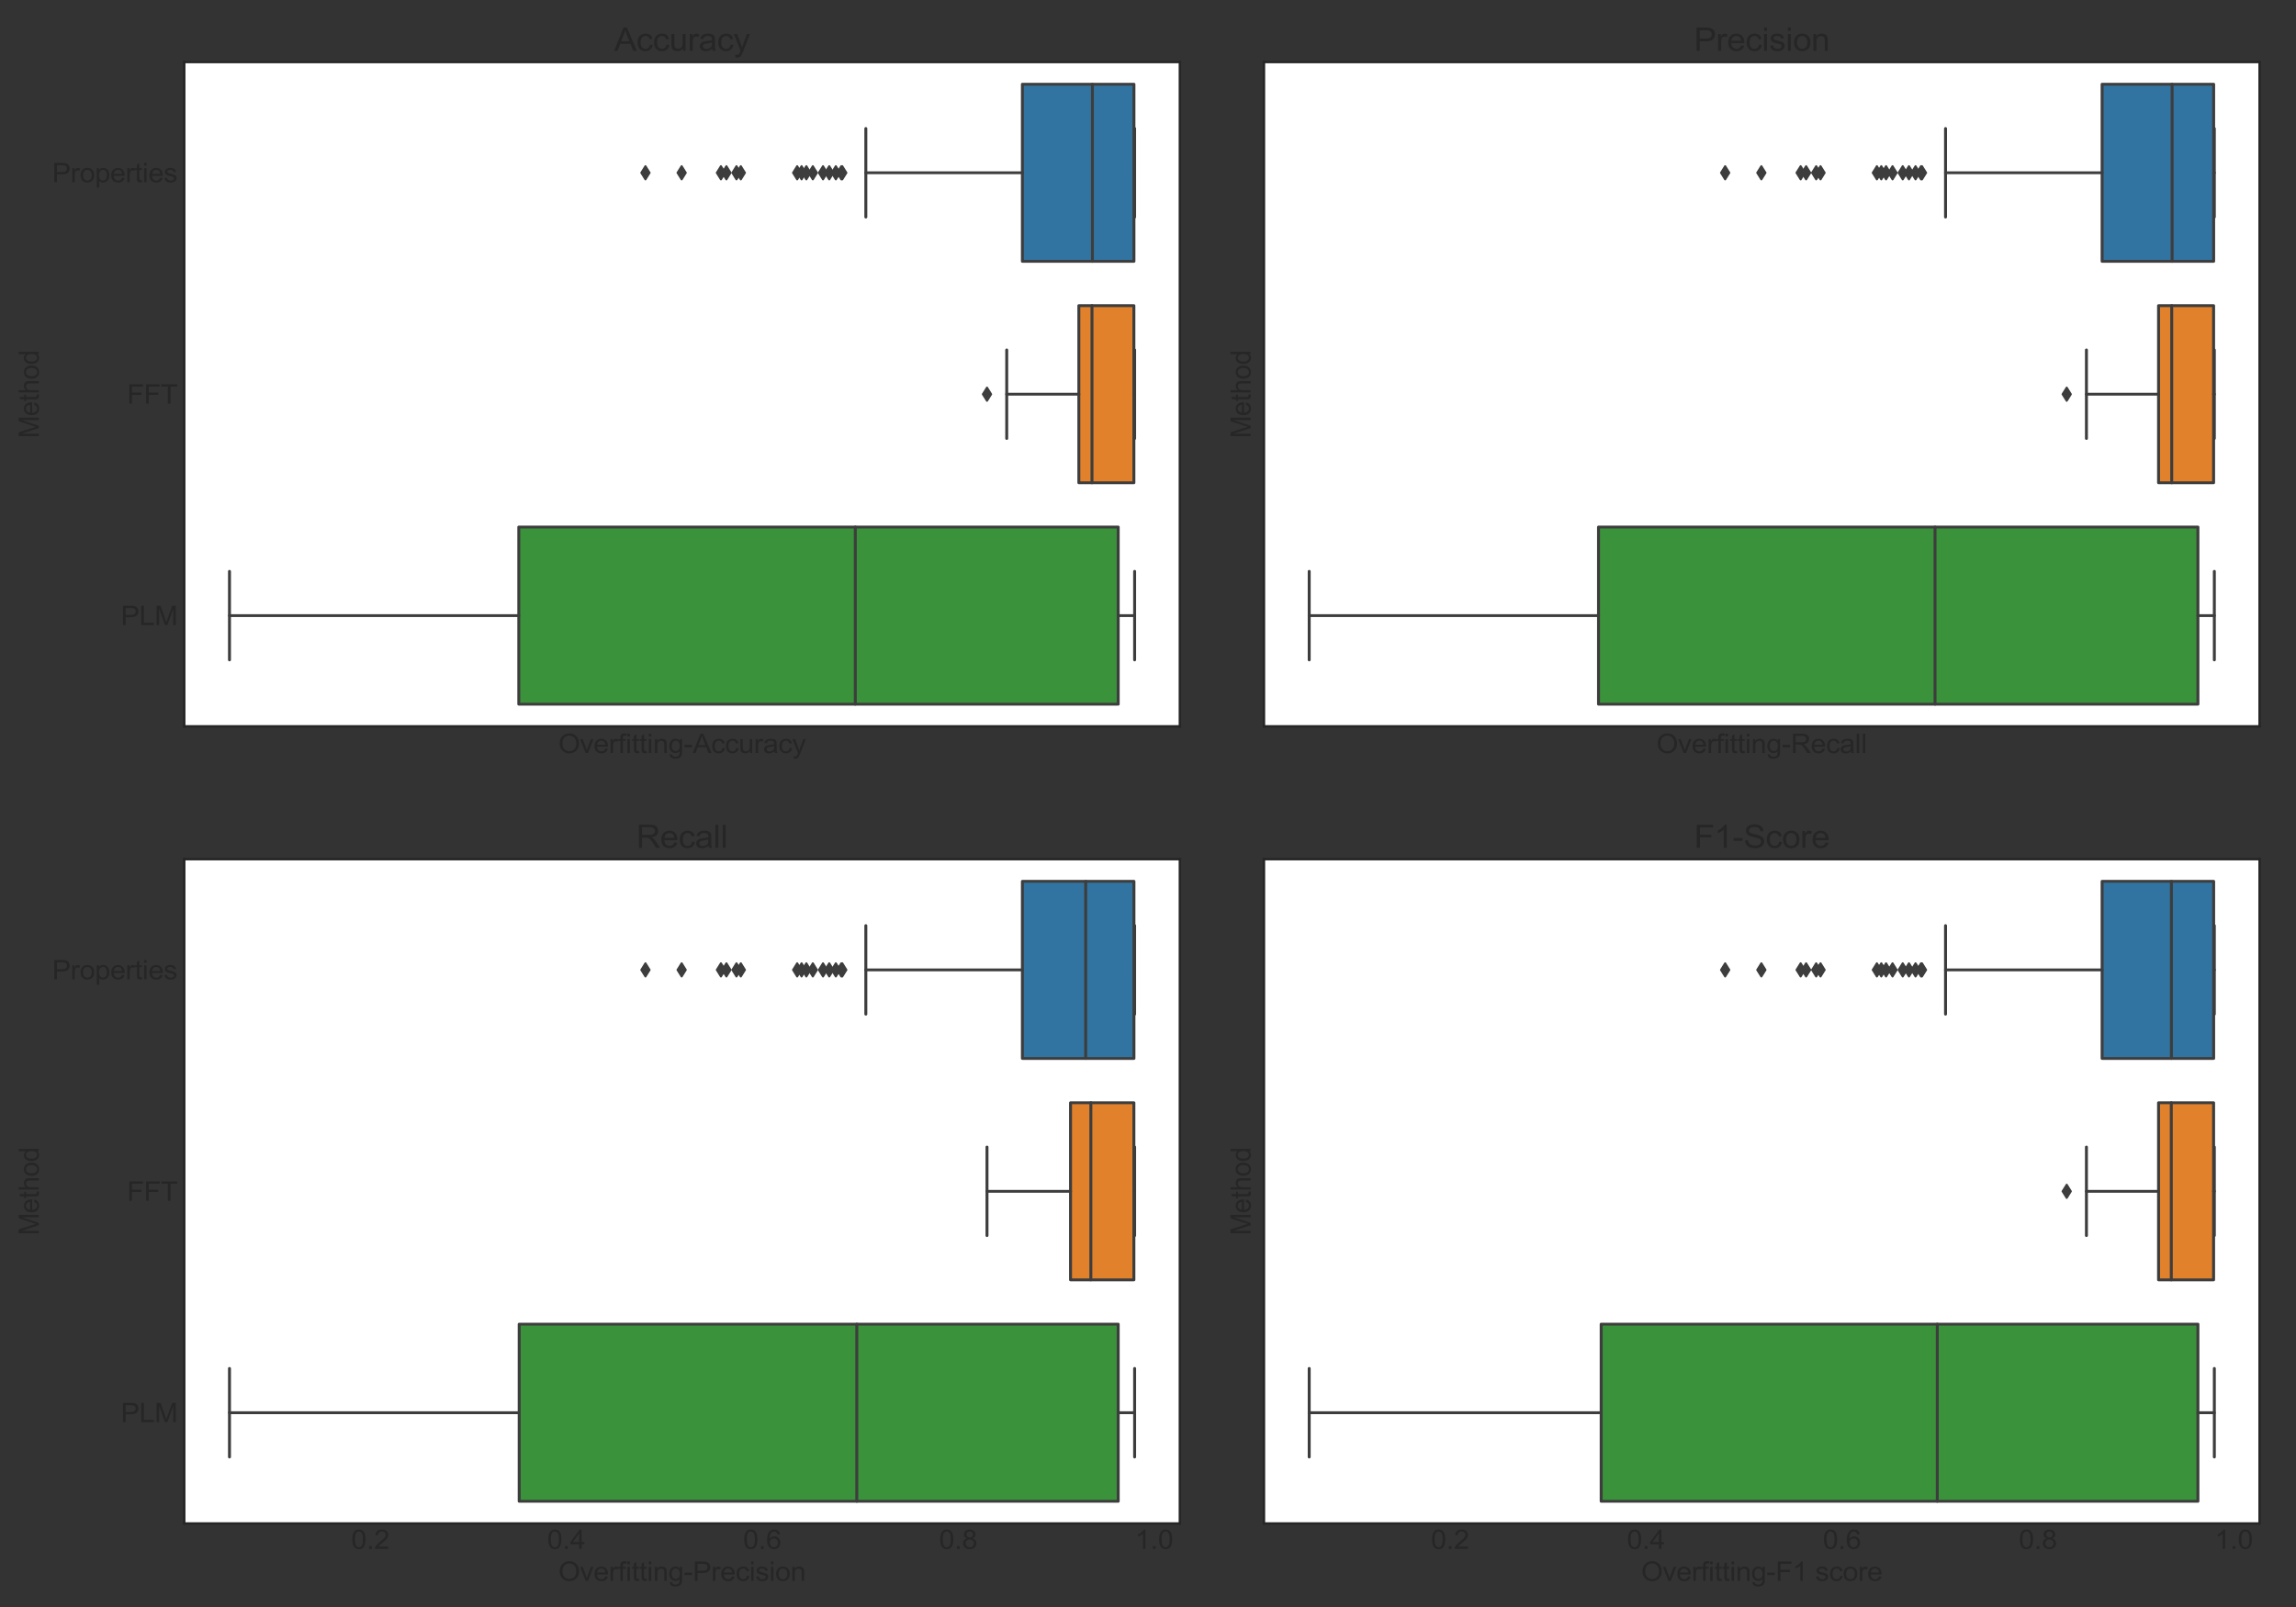 <?xml version="1.0" encoding="UTF-8" standalone="no"?>
<svg
   width="1440pt"
   height="1008pt"
   viewBox="0 0 1440 1008"
   version="1.1"
   id="svg1071"
   sodipodi:docname="overffiting_by_method.svg"
   inkscape:version="1.2.2 (b0a8486541, 2022-12-01)"
   inkscape:export-filename="overffiting_by_method.png"
   inkscape:export-xdpi="300"
   inkscape:export-ydpi="300"
   xmlns:inkscape="http://www.inkscape.org/namespaces/inkscape"
   xmlns:sodipodi="http://sodipodi.sourceforge.net/DTD/sodipodi-0.dtd"
   xmlns:xlink="http://www.w3.org/1999/xlink"
   xmlns="http://www.w3.org/2000/svg"
   xmlns:svg="http://www.w3.org/2000/svg"
   xmlns:rdf="http://www.w3.org/1999/02/22-rdf-syntax-ns#"
   xmlns:cc="http://creativecommons.org/ns#"
   xmlns:dc="http://purl.org/dc/elements/1.1/">
  <rect x="0" y="0" width="1440" height="1008" fill="#333333" stroke="none"/>
  <sodipodi:namedview
     id="namedview1073"
     pagecolor="#ffffff"
     bordercolor="#000000"
     borderopacity="0.25"
     inkscape:showpageshadow="2"
     inkscape:pageopacity="0.0"
     inkscape:pagecheckerboard="0"
     inkscape:deskcolor="#d1d1d1"
     inkscape:document-units="pt"
     showgrid="true"
     inkscape:zoom="0.55282738"
     inkscape:cx="695.51548"
     inkscape:cy="654.81561"
     inkscape:window-width="1920"
     inkscape:window-height="1043"
     inkscape:window-x="1920"
     inkscape:window-y="0"
     inkscape:window-maximized="1"
     inkscape:current-layer="figure_1">
    <inkscape:grid
       type="xygrid"
       id="grid1356" />
  </sodipodi:namedview>
  <defs
     id="defs6">
    <style
       type="text/css"
       id="style4">*{stroke-linejoin: round; stroke-linecap: butt}</style>
  </defs>
  <g
     id="figure_1">
    <g
       id="axes_1"
       transform="matrix(1.231,0,0,1.181,-106.035,-103.919)">
      <g
         id="patch_2">
        <path
           d="M 180,473.76 H 687.273 V 120.96 H 180 Z"
           style="fill:#ffffff"
           id="path11" />
      </g>
      <g
         id="matplotlib.axis_1">
        <g
           id="xtick_1">
          <g
             id="line2d_1" />
        </g>
        <g
           id="xtick_2">
          <g
             id="line2d_2" />
        </g>
        <g
           id="xtick_3">
          <g
             id="line2d_3" />
        </g>
        <g
           id="xtick_4">
          <g
             id="line2d_4" />
        </g>
        <g
           id="xtick_5">
          <g
             id="line2d_5" />
        </g>
        <g
           id="text_1">
          <!-- Overfitting-Accuracy -->
          <g
             style="fill:#262626"
             transform="matrix(0.14,0,0,-0.14,370.622,487.96)"
             id="g81">
            <defs
               id="defs39">
              <path
                 id="ArialMT-4f"
                 d="m 309,2231 q 0,1141 612,1786 613,646 1582,646 635,0 1144,-304 509,-303 776,-845 268,-542 268,-1230 0,-696 -282,-1246 Q 4128,488 3612,205 3097,-78 2500,-78 1853,-78 1343,234 834,547 571,1087 309,1628 309,2231 Z m 625,-9 q 0,-828 445,-1305 446,-476 1118,-476 684,0 1126,481 443,481 443,1366 0,559 -189,976 -189,417 -554,647 -364,230 -817,230 -643,0 -1108,-443 Q 934,3256 934,2222 Z"
                 transform="scale(0.016)" />
              <path
                 id="ArialMT-76"
                 d="M 1344,0 81,3319 h 594 l 713,-1988 q 115,-322 212,-668 75,262 209,631 l 738,2025 h 578 L 1869,0 Z"
                 transform="scale(0.016)" />
              <path
                 id="ArialMT-65"
                 d="m 2694,1069 581,-72 Q 3138,488 2766,206 2394,-75 1816,-75 1088,-75 661,373 234,822 234,1631 q 0,838 431,1300 432,463 1119,463 666,0 1088,-453 422,-453 422,-1275 0,-50 -3,-150 H 816 q 31,-547 309,-838 278,-290 694,-290 309,0 528,162 219,163 347,519 z M 847,1978 h 1853 q -37,419 -212,628 -269,325 -697,325 -388,0 -652,-259 -264,-259 -292,-694 z"
                 transform="scale(0.016)" />
              <path
                 id="ArialMT-72"
                 d="m 416,0 v 3319 h 506 v -503 q 194,353 358,465 164,113 361,113 284,0 578,-181 l -194,-522 q -206,122 -412,122 -185,0 -332,-111 -147,-111 -209,-308 -94,-300 -94,-656 V 0 Z"
                 transform="scale(0.016)" />
              <path
                 id="ArialMT-66"
                 d="M 556,0 V 2881 H 59 v 438 h 497 v 353 q 0,334 60,497 81,219 285,354 205,136 574,136 238,0 525,-56 l -84,-490 q -175,31 -332,31 -256,0 -362,-110 -106,-109 -106,-409 v -306 h 647 V 2881 H 1116 V 0 Z"
                 transform="scale(0.016)" />
              <path
                 id="ArialMT-69"
                 d="m 425,3934 v 647 H 988 V 3934 Z M 425,0 V 3319 H 988 V 0 Z"
                 transform="scale(0.016)" />
              <path
                 id="ArialMT-74"
                 d="M 1650,503 1731,6 Q 1494,-44 1306,-44 1000,-44 831,53 663,150 594,308 525,466 525,972 V 2881 H 113 v 438 h 412 v 822 l 559,337 V 3319 h 566 V 2881 H 1084 V 941 q 0,-241 30,-310 30,-68 97,-109 67,-41 192,-41 94,0 247,22 z"
                 transform="scale(0.016)" />
              <path
                 id="ArialMT-6e"
                 d="m 422,0 v 3319 h 506 v -472 q 366,547 1056,547 300,0 552,-108 252,-108 377,-283 125,-175 175,-415 31,-157 31,-547 V 0 h -563 v 2019 q 0,344 -66,514 -65,170 -232,271 -167,102 -392,102 -360,0 -621,-228 Q 984,2450 984,1813 V 0 Z"
                 transform="scale(0.016)" />
              <path
                 id="ArialMT-67"
                 d="m 319,-275 547,-81 q 34,-253 190,-369 210,-156 572,-156 391,0 603,156 213,156 288,437 44,172 40,722 Q 2191,0 1641,0 956,0 581,494 206,988 206,1678 q 0,475 172,876 172,402 498,621 327,219 768,219 587,0 969,-475 v 400 h 518 V 450 q 0,-775 -158,-1098 -157,-324 -500,-511 -342,-188 -842,-188 -593,0 -959,267 -366,267 -353,805 z m 465,1994 q 0,-653 259,-953 260,-300 651,-300 387,0 649,298 263,299 263,936 0,609 -270,918 -270,310 -652,310 -375,0 -638,-305 -262,-304 -262,-904 z"
                 transform="scale(0.016)" />
              <path
                 id="ArialMT-2d"
                 d="m 203,1375 v 566 h 1728 v -566 z"
                 transform="scale(0.016)" />
              <path
                 id="ArialMT-41"
                 d="m -9,0 1759,4581 h 653 L 4278,0 H 3588 L 3053,1388 H 1138 L 634,0 Z m 1322,1881 h 1553 l -478,1269 q -219,578 -325,950 -88,-441 -247,-875 z"
                 transform="scale(0.016)" />
              <path
                 id="ArialMT-63"
                 d="m 2588,1216 553,-72 Q 3050,572 2676,248 2303,-75 1759,-75 1078,-75 664,370 250,816 250,1647 q 0,537 178,940 178,404 542,605 364,202 793,202 540,0 884,-274 344,-273 441,-776 l -547,-85 q -78,335 -277,503 -198,169 -480,169 -425,0 -691,-305 -265,-304 -265,-963 0,-669 256,-972 257,-303 669,-303 331,0 553,203 222,203 282,625 z"
                 transform="scale(0.016)" />
              <path
                 id="ArialMT-75"
                 d="M 2597,0 V 488 Q 2209,-75 1544,-75 1250,-75 995,37 741,150 617,320 494,491 444,738 409,903 409,1263 V 3319 H 972 V 1478 q 0,-440 34,-594 53,-221 225,-348 172,-127 425,-127 253,0 475,130 222,130 314,353 93,224 93,649 v 1778 h 562 V 0 Z"
                 transform="scale(0.016)" />
              <path
                 id="ArialMT-61"
                 d="M 2588,409 Q 2275,144 1986,34 1697,-75 1366,-75 819,-75 525,192 231,459 231,875 q 0,244 111,445 111,202 291,324 180,122 405,184 165,44 500,85 681,81 1003,193 3,116 3,147 0,344 -160,485 -215,190 -640,190 -397,0 -586,-139 -189,-139 -280,-492 l -550,75 q 75,353 247,570 172,217 497,334 325,118 753,118 425,0 690,-100 266,-100 391,-252 125,-151 175,-383 28,-143 28,-518 v -750 q 0,-785 36,-993 36,-207 143,-398 h -588 q -87,175 -112,409 z m -47,1257 q -307,-125 -919,-213 -347,-50 -491,-113 -143,-62 -222,-182 -78,-120 -78,-267 0,-225 170,-375 171,-150 499,-150 325,0 578,142 253,142 372,389 91,191 91,562 z"
                 transform="scale(0.016)" />
              <path
                 id="ArialMT-79"
                 d="m 397,-1278 -63,528 q 185,-50 322,-50 188,0 300,63 113,62 185,174 53,85 172,419 15,47 50,138 L 103,3319 h 606 l 691,-1922 q 134,-366 241,-769 97,388 231,756 l 709,1935 h 563 L 1881,-56 q -203,-547 -315,-753 -150,-279 -344,-408 -194,-130 -463,-130 -162,0 -362,69 z"
                 transform="scale(0.016)" />
            </defs>
            <use
               xlink:href="#ArialMT-4f"
               id="use41" />
            <use
               xlink:href="#ArialMT-76"
               x="77.783"
               id="use43" />
            <use
               xlink:href="#ArialMT-65"
               x="127.783"
               id="use45" />
            <use
               xlink:href="#ArialMT-72"
               x="183.398"
               id="use47" />
            <use
               xlink:href="#ArialMT-66"
               x="216.699"
               id="use49" />
            <use
               xlink:href="#ArialMT-69"
               x="244.482"
               id="use51" />
            <use
               xlink:href="#ArialMT-74"
               x="266.699"
               id="use53" />
            <use
               xlink:href="#ArialMT-74"
               x="294.482"
               id="use55" />
            <use
               xlink:href="#ArialMT-69"
               x="322.266"
               id="use57" />
            <use
               xlink:href="#ArialMT-6e"
               x="344.482"
               id="use59" />
            <use
               xlink:href="#ArialMT-67"
               x="400.098"
               id="use61" />
            <use
               xlink:href="#ArialMT-2d"
               x="455.713"
               id="use63" />
            <use
               xlink:href="#ArialMT-41"
               x="489.014"
               id="use65" />
            <use
               xlink:href="#ArialMT-63"
               x="555.713"
               id="use67" />
            <use
               xlink:href="#ArialMT-63"
               x="605.713"
               id="use69" />
            <use
               xlink:href="#ArialMT-75"
               x="655.713"
               id="use71" />
            <use
               xlink:href="#ArialMT-72"
               x="711.328"
               id="use73" />
            <use
               xlink:href="#ArialMT-61"
               x="744.629"
               id="use75" />
            <use
               xlink:href="#ArialMT-63"
               x="800.244"
               id="use77" />
            <use
               xlink:href="#ArialMT-79"
               x="850.244"
               id="use79" />
          </g>
        </g>
      </g>
      <g
         id="matplotlib.axis_2">
        <g
           id="ytick_1">
          <g
             id="line2d_6" />
          <g
             id="text_2">
            <!-- Properties -->
            <g
               style="fill:#262626"
               transform="matrix(0.14,0,0,-0.14,112.697,184.77)"
               id="g112">
              <defs
                 id="defs90">
                <path
                   id="ArialMT-50"
                   d="m 494,0 v 4581 h 1728 q 456,0 697,-43 337,-57 565,-215 229,-157 368,-442 139,-284 139,-625 0,-584 -372,-989 -372,-404 -1344,-404 H 1100 V 0 Z m 606,2403 h 1184 q 588,0 835,219 247,219 247,616 0,287 -146,491 -145,205 -382,271 -154,41 -566,41 H 1100 Z"
                   transform="scale(0.016)" />
                <path
                   id="ArialMT-6f"
                   d="m 213,1659 q 0,922 512,1366 428,369 1044,369 684,0 1118,-449 435,-448 435,-1239 0,-640 -192,-1008 Q 2938,331 2570,128 2203,-75 1769,-75 1072,-75 642,372 213,819 213,1659 Z m 578,0 q 0,-637 278,-954 278,-317 700,-317 419,0 697,318 278,319 278,972 0,616 -280,933 -280,317 -695,317 -422,0 -700,-316 -278,-315 -278,-953 z"
                   transform="scale(0.016)" />
                <path
                   id="ArialMT-70"
                   d="m 422,-1272 v 4591 h 512 v -431 q 182,253 410,379 228,127 553,127 425,0 750,-219 325,-219 490,-618 166,-398 166,-873 0,-509 -183,-917 Q 2938,359 2589,142 2241,-75 1856,-75 1575,-75 1351,44 1128,163 984,344 v -1616 z m 509,2913 q 0,-641 259,-947 260,-306 629,-306 375,0 642,317 267,317 267,983 0,634 -261,949 -261,316 -623,316 -360,0 -637,-336 -276,-336 -276,-976 z"
                   transform="scale(0.016)" />
                <path
                   id="ArialMT-73"
                   d="m 197,991 556,87 q 47,-334 261,-512 214,-178 599,-178 387,0 574,157 188,158 188,371 0,190 -166,300 -115,75 -575,190 -618,157 -857,271 -239,114 -363,315 -123,202 -123,446 0,221 101,410 102,190 277,315 131,96 357,163 227,68 487,68 390,0 685,-113 296,-112 436,-305 141,-192 194,-513 l -550,-75 q -37,256 -217,399 -180,144 -508,144 -387,0 -553,-128 -166,-128 -166,-300 0,-109 69,-197 69,-90 216,-150 84,-31 497,-143 597,-160 832,-262 236,-101 370,-295 135,-193 135,-481 0,-281 -164,-530 Q 2625,197 2315,61 2006,-75 1616,-75 969,-75 630,194 291,463 197,991 Z"
                   transform="scale(0.016)" />
              </defs>
              <use
                 xlink:href="#ArialMT-50"
                 id="use92" />
              <use
                 xlink:href="#ArialMT-72"
                 x="66.699"
                 id="use94" />
              <use
                 xlink:href="#ArialMT-6f"
                 x="100"
                 id="use96" />
              <use
                 xlink:href="#ArialMT-70"
                 x="155.615"
                 id="use98" />
              <use
                 xlink:href="#ArialMT-65"
                 x="211.23"
                 id="use100" />
              <use
                 xlink:href="#ArialMT-72"
                 x="266.846"
                 id="use102" />
              <use
                 xlink:href="#ArialMT-74"
                 x="300.146"
                 id="use104" />
              <use
                 xlink:href="#ArialMT-69"
                 x="327.93"
                 id="use106" />
              <use
                 xlink:href="#ArialMT-65"
                 x="350.146"
                 id="use108" />
              <use
                 xlink:href="#ArialMT-73"
                 x="405.762"
                 id="use110" />
            </g>
          </g>
        </g>
        <g
           id="ytick_2">
          <g
             id="line2d_7" />
          <g
             id="text_3">
            <!-- FFT -->
            <g
               style="fill:#262626"
               transform="matrix(0.14,0,0,-0.14,150.847,302.37)"
               id="g127">
              <defs
                 id="defs119">
                <path
                   id="ArialMT-46"
                   d="M 525,0 V 4581 H 3616 V 4041 H 1131 V 2622 H 3281 V 2081 H 1131 V 0 Z"
                   transform="scale(0.016)" />
                <path
                   id="ArialMT-54"
                   d="M 1659,0 V 4041 H 150 v 540 H 3781 V 4041 H 2266 V 0 Z"
                   transform="scale(0.016)" />
              </defs>
              <use
                 xlink:href="#ArialMT-46"
                 id="use121" />
              <use
                 xlink:href="#ArialMT-46"
                 x="61.084"
                 id="use123" />
              <use
                 xlink:href="#ArialMT-54"
                 x="122.168"
                 id="use125" />
            </g>
          </g>
        </g>
        <g
           id="ytick_3">
          <g
             id="line2d_8" />
          <g
             id="text_4">
            <!-- PLM -->
            <g
               style="fill:#262626"
               transform="matrix(0.14,0,0,-0.14,147.715,419.97)"
               id="g142">
              <defs
                 id="defs134">
                <path
                   id="ArialMT-4c"
                   d="m 469,0 v 4581 h 606 V 541 H 3331 V 0 Z"
                   transform="scale(0.016)" />
                <path
                   id="ArialMT-4d"
                   d="m 475,0 v 4581 h 913 L 2472,1338 q 150,-454 219,-679 78,250 243,735 l 1097,3187 h 816 V 0 H 4263 V 3834 L 2931,0 H 2384 L 1059,3900 V 0 Z"
                   transform="scale(0.016)" />
              </defs>
              <use
                 xlink:href="#ArialMT-50"
                 id="use136" />
              <use
                 xlink:href="#ArialMT-4c"
                 x="66.699"
                 id="use138" />
              <use
                 xlink:href="#ArialMT-4d"
                 x="122.314"
                 id="use140" />
            </g>
          </g>
        </g>
        <g
           id="text_5">
          <!-- Method -->
          <g
             style="fill:#262626"
             transform="matrix(0,-0.14,-0.14,0,105.915,320.706)"
             id="g162">
            <defs
               id="defs148">
              <path
                 id="ArialMT-68"
                 d="M 422,0 V 4581 H 984 V 2938 q 394,456 994,456 369,0 641,-146 272,-145 389,-401 117,-256 117,-744 V 0 h -562 v 2103 q 0,422 -183,614 -183,192 -517,192 -250,0 -471,-130 -220,-129 -314,-351 -94,-222 -94,-612 V 0 Z"
                 transform="scale(0.016)" />
              <path
                 id="ArialMT-64"
                 d="M 2575,0 V 419 Q 2259,-75 1647,-75 1250,-75 917,144 584,363 401,755 q -182,392 -182,901 0,497 165,902 166,405 497,620 332,216 741,216 300,0 534,-127 235,-126 382,-329 v 1643 h 559 V 0 Z M 797,1656 q 0,-637 268,-953 269,-315 635,-315 369,0 626,301 258,302 258,920 0,682 -263,1000 -262,319 -646,319 -375,0 -627,-306 -251,-306 -251,-966 z"
                 transform="scale(0.016)" />
            </defs>
            <use
               xlink:href="#ArialMT-4d"
               id="use150" />
            <use
               xlink:href="#ArialMT-65"
               x="83.301"
               id="use152" />
            <use
               xlink:href="#ArialMT-74"
               x="138.916"
               id="use154" />
            <use
               xlink:href="#ArialMT-68"
               x="166.699"
               id="use156" />
            <use
               xlink:href="#ArialMT-6f"
               x="222.314"
               id="use158" />
            <use
               xlink:href="#ArialMT-64"
               x="277.93"
               id="use160" />
          </g>
        </g>
      </g>
      <g
         id="patch_3">
        <path
           d="m 607.033,132.72 v 94.08 h 56.829 v -94.08 z"
           clip-path="url(#p5f7c387921)"
           style="fill:#3274a1;stroke:#3d3d3d;stroke-width:1.5;stroke-linejoin:miter"
           id="path166" />
      </g>
      <g
         id="patch_4">
        <path
           d="m 635.796,250.32 v 94.08 h 28.039 v -94.08 z"
           clip-path="url(#p5f7c387921)"
           style="fill:#e1812c;stroke:#3d3d3d;stroke-width:1.5;stroke-linejoin:miter"
           id="path169" />
      </g>
      <g
         id="patch_5">
        <path
           d="M 350.461,367.92 V 462 h 305.385 v -94.08 z"
           clip-path="url(#p5f7c387921)"
           style="fill:#3a923a;stroke:#3d3d3d;stroke-width:1.5;stroke-linejoin:miter"
           id="path172" />
      </g>
      <g
         id="line2d_9">
        <path
           d="m 607.033,179.76 h -79.768"
           clip-path="url(#p5f7c387921)"
           style="fill:none;stroke:#3d3d3d;stroke-width:1.5;stroke-linecap:round"
           id="path175" />
      </g>
      <g
         id="line2d_10">
        <path
           d="m 663.862,179.76 h 0.347"
           clip-path="url(#p5f7c387921)"
           style="fill:none;stroke:#3d3d3d;stroke-width:1.5;stroke-linecap:round"
           id="path178" />
      </g>
      <g
         id="line2d_11">
        <path
           d="m 527.265,156.24 v 47.04"
           clip-path="url(#p5f7c387921)"
           style="fill:none;stroke:#3d3d3d;stroke-width:1.5;stroke-linecap:round"
           id="path181" />
      </g>
      <g
         id="line2d_12">
        <path
           d="m 664.209,156.24 v 47.04"
           clip-path="url(#p5f7c387921)"
           style="fill:none;stroke:#3d3d3d;stroke-width:1.5;stroke-linecap:round"
           id="path184" />
      </g>
      <g
         id="line2d_13">
        <defs
           id="defs188">
          <path
             id="m87f5f981bf"
             d="M 0,3.536 2.121,0 0,-3.536 -2.121,0 Z"
             style="stroke:#3d3d3d;stroke-linejoin:miter" />
        </defs>
        <g
           clip-path="url(#p5f7c387921)"
           id="g220">
          <use
             xlink:href="#m87f5f981bf"
             x="511.982"
             y="179.76"
             style="fill:#3d3d3d;stroke:#3d3d3d;stroke-linejoin:miter"
             id="use190" />
          <use
             xlink:href="#m87f5f981bf"
             x="514.776"
             y="179.76"
             style="fill:#3d3d3d;stroke:#3d3d3d;stroke-linejoin:miter"
             id="use192" />
          <use
             xlink:href="#m87f5f981bf"
             x="500.259"
             y="179.76"
             style="fill:#3d3d3d;stroke:#3d3d3d;stroke-linejoin:miter"
             id="use194" />
          <use
             xlink:href="#m87f5f981bf"
             x="515.26"
             y="179.76"
             style="fill:#3d3d3d;stroke:#3d3d3d;stroke-linejoin:miter"
             id="use196" />
          <use
             xlink:href="#m87f5f981bf"
             x="492.285"
             y="179.76"
             style="fill:#3d3d3d;stroke:#3d3d3d;stroke-linejoin:miter"
             id="use198" />
          <use
             xlink:href="#m87f5f981bf"
             x="494.53"
             y="179.76"
             style="fill:#3d3d3d;stroke:#3d3d3d;stroke-linejoin:miter"
             id="use200" />
          <use
             xlink:href="#m87f5f981bf"
             x="461.361"
             y="179.76"
             style="fill:#3d3d3d;stroke:#3d3d3d;stroke-linejoin:miter"
             id="use202" />
          <use
             xlink:href="#m87f5f981bf"
             x="505.452"
             y="179.76"
             style="fill:#3d3d3d;stroke:#3d3d3d;stroke-linejoin:miter"
             id="use204" />
          <use
             xlink:href="#m87f5f981bf"
             x="433.428"
             y="179.76"
             style="fill:#3d3d3d;stroke:#3d3d3d;stroke-linejoin:miter"
             id="use206" />
          <use
             xlink:href="#m87f5f981bf"
             x="414.984"
             y="179.76"
             style="fill:#3d3d3d;stroke:#3d3d3d;stroke-linejoin:miter"
             id="use208" />
          <use
             xlink:href="#m87f5f981bf"
             x="496.964"
             y="179.76"
             style="fill:#3d3d3d;stroke:#3d3d3d;stroke-linejoin:miter"
             id="use210" />
          <use
             xlink:href="#m87f5f981bf"
             x="463.575"
             y="179.76"
             style="fill:#3d3d3d;stroke:#3d3d3d;stroke-linejoin:miter"
             id="use212" />
          <use
             xlink:href="#m87f5f981bf"
             x="508.625"
             y="179.76"
             style="fill:#3d3d3d;stroke:#3d3d3d;stroke-linejoin:miter"
             id="use214" />
          <use
             xlink:href="#m87f5f981bf"
             x="453.445"
             y="179.76"
             style="fill:#3d3d3d;stroke:#3d3d3d;stroke-linejoin:miter"
             id="use216" />
          <use
             xlink:href="#m87f5f981bf"
             x="456.231"
             y="179.76"
             style="fill:#3d3d3d;stroke:#3d3d3d;stroke-linejoin:miter"
             id="use218" />
        </g>
      </g>
      <g
         id="line2d_14">
        <path
           d="M 635.796,297.36 H 599.05"
           clip-path="url(#p5f7c387921)"
           style="fill:none;stroke:#3d3d3d;stroke-width:1.5;stroke-linecap:round"
           id="path223" />
      </g>
      <g
         id="line2d_15">
        <path
           d="m 663.836,297.36 h 0.379"
           clip-path="url(#p5f7c387921)"
           style="fill:none;stroke:#3d3d3d;stroke-width:1.5;stroke-linecap:round"
           id="path226" />
      </g>
      <g
         id="line2d_16">
        <path
           d="m 599.05,273.84 v 47.04"
           clip-path="url(#p5f7c387921)"
           style="fill:none;stroke:#3d3d3d;stroke-width:1.5;stroke-linecap:round"
           id="path229" />
      </g>
      <g
         id="line2d_17">
        <path
           d="m 664.215,273.84 v 47.04"
           clip-path="url(#p5f7c387921)"
           style="fill:none;stroke:#3d3d3d;stroke-width:1.5;stroke-linecap:round"
           id="path232" />
      </g>
      <g
         id="line2d_18">
        <g
           clip-path="url(#p5f7c387921)"
           id="g237">
          <use
             xlink:href="#m87f5f981bf"
             x="589"
             y="297.36"
             style="fill:#3d3d3d;stroke:#3d3d3d;stroke-linejoin:miter"
             id="use235" />
        </g>
      </g>
      <g
         id="line2d_19">
        <path
           d="M 350.461,414.96 H 203.058"
           clip-path="url(#p5f7c387921)"
           style="fill:none;stroke:#3d3d3d;stroke-width:1.5;stroke-linecap:round"
           id="path240" />
      </g>
      <g
         id="line2d_20">
        <path
           d="m 655.846,414.96 h 8.369"
           clip-path="url(#p5f7c387921)"
           style="fill:none;stroke:#3d3d3d;stroke-width:1.5;stroke-linecap:round"
           id="path243" />
      </g>
      <g
         id="line2d_21">
        <path
           d="m 203.058,391.44 v 47.04"
           clip-path="url(#p5f7c387921)"
           style="fill:none;stroke:#3d3d3d;stroke-width:1.5;stroke-linecap:round"
           id="path246" />
      </g>
      <g
         id="line2d_22">
        <path
           d="m 664.215,391.44 v 47.04"
           clip-path="url(#p5f7c387921)"
           style="fill:none;stroke:#3d3d3d;stroke-width:1.5;stroke-linecap:round"
           id="path249" />
      </g>
      <g
         id="line2d_23" />
      <g
         id="line2d_24">
        <path
           d="M 642.7,132.72 V 226.8"
           clip-path="url(#p5f7c387921)"
           style="fill:none;stroke:#3d3d3d;stroke-width:1.5;stroke-linecap:round"
           id="path253" />
      </g>
      <g
         id="line2d_25">
        <path
           d="M 642.494,250.32 V 344.4"
           clip-path="url(#p5f7c387921)"
           style="fill:none;stroke:#3d3d3d;stroke-width:1.5;stroke-linecap:round"
           id="path256" />
      </g>
      <g
         id="line2d_26">
        <path
           d="M 521.904,367.92 V 462"
           clip-path="url(#p5f7c387921)"
           style="fill:none;stroke:#3d3d3d;stroke-width:1.5;stroke-linecap:round"
           id="path259" />
      </g>
      <g
         id="patch_6">
        <path
           d="M 180,473.76 V 120.96"
           style="fill:none;stroke:#262626;stroke-width:1.25;stroke-linecap:square;stroke-linejoin:miter"
           id="path262" />
      </g>
      <g
         id="patch_7">
        <path
           d="M 687.273,473.76 V 120.96"
           style="fill:none;stroke:#262626;stroke-width:1.25;stroke-linecap:square;stroke-linejoin:miter"
           id="path265" />
      </g>
      <g
         id="patch_8">
        <path
           d="M 180,473.76 H 687.273"
           style="fill:none;stroke:#262626;stroke-width:1.25;stroke-linecap:square;stroke-linejoin:miter"
           id="path268" />
      </g>
      <g
         id="patch_9">
        <path
           d="M 180,120.96 H 687.273"
           style="fill:none;stroke:#262626;stroke-width:1.25;stroke-linecap:square;stroke-linejoin:miter"
           id="path271" />
      </g>
      <g
         id="text_6">
        <!-- Accuracy -->
        <g
           style="fill:#262626"
           transform="matrix(0.168,0,0,-0.168,399.094,114.96)"
           id="g290">
          <use
             xlink:href="#ArialMT-41"
             id="use274" />
          <use
             xlink:href="#ArialMT-63"
             x="66.699"
             id="use276" />
          <use
             xlink:href="#ArialMT-63"
             x="116.699"
             id="use278" />
          <use
             xlink:href="#ArialMT-75"
             x="166.699"
             id="use280" />
          <use
             xlink:href="#ArialMT-72"
             x="222.314"
             id="use282" />
          <use
             xlink:href="#ArialMT-61"
             x="255.615"
             id="use284" />
          <use
             xlink:href="#ArialMT-63"
             x="311.23"
             id="use286" />
          <use
             xlink:href="#ArialMT-79"
             x="361.23"
             id="use288" />
        </g>
      </g>
    </g>
    <g
       id="axes_2"
       transform="matrix(1.231,0,0,1.181,-178.207,-103.919)">
      <g
         id="patch_10">
        <path
           d="M 788.727,473.76 H 1296 V 120.96 H 788.727 Z"
           style="fill:#ffffff"
           id="path294" />
      </g>
      <g
         id="matplotlib.axis_3">
        <g
           id="xtick_6">
          <g
             id="line2d_27" />
        </g>
        <g
           id="xtick_7">
          <g
             id="line2d_28" />
        </g>
        <g
           id="xtick_8">
          <g
             id="line2d_29" />
        </g>
        <g
           id="xtick_9">
          <g
             id="line2d_30" />
        </g>
        <g
           id="xtick_10">
          <g
             id="line2d_31" />
        </g>
        <g
           id="text_7">
          <!-- Overfitting-Recall -->
          <g
             style="fill:#262626"
             transform="matrix(0.14,0,0,-0.14,988.683,487.96)"
             id="g347">
            <defs
               id="defs309">
              <path
                 id="ArialMT-52"
                 d="m 503,0 v 4581 h 2031 q 613,0 931,-124 319,-123 510,-436 191,-312 191,-690 0,-487 -316,-822 -316,-334 -975,-425 241,-115 366,-228 265,-243 503,-609 L 4541,0 h -763 l -606,953 q -266,413 -438,631 -171,219 -307,306 -136,88 -277,123 -103,21 -337,21 H 1109 V 0 Z m 606,2559 h 1304 q 415,0 649,86 235,86 357,275 122,189 122,411 0,325 -236,534 -236,210 -746,210 H 1109 Z"
                 transform="scale(0.016)" />
              <path
                 id="ArialMT-6c"
                 d="M 409,0 V 4581 H 972 V 0 Z"
                 transform="scale(0.016)" />
            </defs>
            <use
               xlink:href="#ArialMT-4f"
               id="use311" />
            <use
               xlink:href="#ArialMT-76"
               x="77.783"
               id="use313" />
            <use
               xlink:href="#ArialMT-65"
               x="127.783"
               id="use315" />
            <use
               xlink:href="#ArialMT-72"
               x="183.398"
               id="use317" />
            <use
               xlink:href="#ArialMT-66"
               x="216.699"
               id="use319" />
            <use
               xlink:href="#ArialMT-69"
               x="244.482"
               id="use321" />
            <use
               xlink:href="#ArialMT-74"
               x="266.699"
               id="use323" />
            <use
               xlink:href="#ArialMT-74"
               x="294.482"
               id="use325" />
            <use
               xlink:href="#ArialMT-69"
               x="322.266"
               id="use327" />
            <use
               xlink:href="#ArialMT-6e"
               x="344.482"
               id="use329" />
            <use
               xlink:href="#ArialMT-67"
               x="400.098"
               id="use331" />
            <use
               xlink:href="#ArialMT-2d"
               x="455.713"
               id="use333" />
            <use
               xlink:href="#ArialMT-52"
               x="489.014"
               id="use335" />
            <use
               xlink:href="#ArialMT-65"
               x="561.23"
               id="use337" />
            <use
               xlink:href="#ArialMT-63"
               x="616.846"
               id="use339" />
            <use
               xlink:href="#ArialMT-61"
               x="666.846"
               id="use341" />
            <use
               xlink:href="#ArialMT-6c"
               x="722.461"
               id="use343" />
            <use
               xlink:href="#ArialMT-6c"
               x="744.678"
               id="use345" />
          </g>
        </g>
      </g>
      <g
         id="matplotlib.axis_4">
        <g
           id="ytick_4">
          <g
             id="line2d_32" />
        </g>
        <g
           id="ytick_5">
          <g
             id="line2d_33" />
        </g>
        <g
           id="ytick_6">
          <g
             id="line2d_34" />
        </g>
        <g
           id="text_8">
          <!-- Method -->
          <g
             style="fill:#262626"
             transform="matrix(0,-0.14,-0.14,0,781.945,320.706)"
             id="g369">
            <use
               xlink:href="#ArialMT-4d"
               id="use357" />
            <use
               xlink:href="#ArialMT-65"
               x="83.301"
               id="use359" />
            <use
               xlink:href="#ArialMT-74"
               x="138.916"
               id="use361" />
            <use
               xlink:href="#ArialMT-68"
               x="166.699"
               id="use363" />
            <use
               xlink:href="#ArialMT-6f"
               x="222.314"
               id="use365" />
            <use
               xlink:href="#ArialMT-64"
               x="277.93"
               id="use367" />
          </g>
        </g>
      </g>
      <g
         id="patch_11">
        <path
           d="m 1215.761,132.72 v 94.08 h 56.829 v -94.08 z"
           clip-path="url(#p53a036d430)"
           style="fill:#3274a1;stroke:#3d3d3d;stroke-width:1.5;stroke-linejoin:miter"
           id="path373" />
      </g>
      <g
         id="patch_12">
        <path
           d="m 1244.524,250.32 v 94.08 h 28.039 v -94.08 z"
           clip-path="url(#p53a036d430)"
           style="fill:#e1812c;stroke:#3d3d3d;stroke-width:1.5;stroke-linejoin:miter"
           id="path376" />
      </g>
      <g
         id="patch_13">
        <path
           d="M 959.189,367.92 V 462 h 305.385 v -94.08 z"
           clip-path="url(#p53a036d430)"
           style="fill:#3a923a;stroke:#3d3d3d;stroke-width:1.5;stroke-linejoin:miter"
           id="path379" />
      </g>
      <g
         id="line2d_35">
        <path
           d="m 1215.761,179.76 h -79.768"
           clip-path="url(#p53a036d430)"
           style="fill:none;stroke:#3d3d3d;stroke-width:1.5;stroke-linecap:round"
           id="path382" />
      </g>
      <g
         id="line2d_36">
        <path
           d="m 1272.59,179.76 h 0.347"
           clip-path="url(#p53a036d430)"
           style="fill:none;stroke:#3d3d3d;stroke-width:1.5;stroke-linecap:round"
           id="path385" />
      </g>
      <g
         id="line2d_37">
        <path
           d="m 1135.992,156.24 v 47.04"
           clip-path="url(#p53a036d430)"
           style="fill:none;stroke:#3d3d3d;stroke-width:1.5;stroke-linecap:round"
           id="path388" />
      </g>
      <g
         id="line2d_38">
        <path
           d="m 1272.937,156.24 v 47.04"
           clip-path="url(#p53a036d430)"
           style="fill:none;stroke:#3d3d3d;stroke-width:1.5;stroke-linecap:round"
           id="path391" />
      </g>
      <g
         id="line2d_39">
        <g
           clip-path="url(#p53a036d430)"
           id="g424">
          <use
             xlink:href="#m87f5f981bf"
             x="1120.709"
             y="179.76"
             style="fill:#3d3d3d;stroke:#3d3d3d;stroke-linejoin:miter"
             id="use394" />
          <use
             xlink:href="#m87f5f981bf"
             x="1123.504"
             y="179.76"
             style="fill:#3d3d3d;stroke:#3d3d3d;stroke-linejoin:miter"
             id="use396" />
          <use
             xlink:href="#m87f5f981bf"
             x="1108.986"
             y="179.76"
             style="fill:#3d3d3d;stroke:#3d3d3d;stroke-linejoin:miter"
             id="use398" />
          <use
             xlink:href="#m87f5f981bf"
             x="1123.987"
             y="179.76"
             style="fill:#3d3d3d;stroke:#3d3d3d;stroke-linejoin:miter"
             id="use400" />
          <use
             xlink:href="#m87f5f981bf"
             x="1101.012"
             y="179.76"
             style="fill:#3d3d3d;stroke:#3d3d3d;stroke-linejoin:miter"
             id="use402" />
          <use
             xlink:href="#m87f5f981bf"
             x="1103.257"
             y="179.76"
             style="fill:#3d3d3d;stroke:#3d3d3d;stroke-linejoin:miter"
             id="use404" />
          <use
             xlink:href="#m87f5f981bf"
             x="1070.088"
             y="179.76"
             style="fill:#3d3d3d;stroke:#3d3d3d;stroke-linejoin:miter"
             id="use406" />
          <use
             xlink:href="#m87f5f981bf"
             x="1114.179"
             y="179.76"
             style="fill:#3d3d3d;stroke:#3d3d3d;stroke-linejoin:miter"
             id="use408" />
          <use
             xlink:href="#m87f5f981bf"
             x="1042.155"
             y="179.76"
             style="fill:#3d3d3d;stroke:#3d3d3d;stroke-linejoin:miter"
             id="use410" />
          <use
             xlink:href="#m87f5f981bf"
             x="1023.711"
             y="179.76"
             style="fill:#3d3d3d;stroke:#3d3d3d;stroke-linejoin:miter"
             id="use412" />
          <use
             xlink:href="#m87f5f981bf"
             x="1105.692"
             y="179.76"
             style="fill:#3d3d3d;stroke:#3d3d3d;stroke-linejoin:miter"
             id="use414" />
          <use
             xlink:href="#m87f5f981bf"
             x="1072.302"
             y="179.76"
             style="fill:#3d3d3d;stroke:#3d3d3d;stroke-linejoin:miter"
             id="use416" />
          <use
             xlink:href="#m87f5f981bf"
             x="1117.353"
             y="179.76"
             style="fill:#3d3d3d;stroke:#3d3d3d;stroke-linejoin:miter"
             id="use418" />
          <use
             xlink:href="#m87f5f981bf"
             x="1062.173"
             y="179.76"
             style="fill:#3d3d3d;stroke:#3d3d3d;stroke-linejoin:miter"
             id="use420" />
          <use
             xlink:href="#m87f5f981bf"
             x="1064.958"
             y="179.76"
             style="fill:#3d3d3d;stroke:#3d3d3d;stroke-linejoin:miter"
             id="use422" />
        </g>
      </g>
      <g
         id="line2d_40">
        <path
           d="m 1244.524,297.36 h -36.747"
           clip-path="url(#p53a036d430)"
           style="fill:none;stroke:#3d3d3d;stroke-width:1.5;stroke-linecap:round"
           id="path427" />
      </g>
      <g
         id="line2d_41">
        <path
           d="m 1272.563,297.36 h 0.379"
           clip-path="url(#p53a036d430)"
           style="fill:none;stroke:#3d3d3d;stroke-width:1.5;stroke-linecap:round"
           id="path430" />
      </g>
      <g
         id="line2d_42">
        <path
           d="m 1207.777,273.84 v 47.04"
           clip-path="url(#p53a036d430)"
           style="fill:none;stroke:#3d3d3d;stroke-width:1.5;stroke-linecap:round"
           id="path433" />
      </g>
      <g
         id="line2d_43">
        <path
           d="m 1272.942,273.84 v 47.04"
           clip-path="url(#p53a036d430)"
           style="fill:none;stroke:#3d3d3d;stroke-width:1.5;stroke-linecap:round"
           id="path436" />
      </g>
      <g
         id="line2d_44">
        <g
           clip-path="url(#p53a036d430)"
           id="g441">
          <use
             xlink:href="#m87f5f981bf"
             x="1197.727"
             y="297.36"
             style="fill:#3d3d3d;stroke:#3d3d3d;stroke-linejoin:miter"
             id="use439" />
        </g>
      </g>
      <g
         id="line2d_45">
        <path
           d="M 959.189,414.96 H 811.785"
           clip-path="url(#p53a036d430)"
           style="fill:none;stroke:#3d3d3d;stroke-width:1.5;stroke-linecap:round"
           id="path444" />
      </g>
      <g
         id="line2d_46">
        <path
           d="m 1264.573,414.96 h 8.369"
           clip-path="url(#p53a036d430)"
           style="fill:none;stroke:#3d3d3d;stroke-width:1.5;stroke-linecap:round"
           id="path447" />
      </g>
      <g
         id="line2d_47">
        <path
           d="m 811.785,391.44 v 47.04"
           clip-path="url(#p53a036d430)"
           style="fill:none;stroke:#3d3d3d;stroke-width:1.5;stroke-linecap:round"
           id="path450" />
      </g>
      <g
         id="line2d_48">
        <path
           d="m 1272.942,391.44 v 47.04"
           clip-path="url(#p53a036d430)"
           style="fill:none;stroke:#3d3d3d;stroke-width:1.5;stroke-linecap:round"
           id="path453" />
      </g>
      <g
         id="line2d_49" />
      <g
         id="line2d_50">
        <path
           d="M 1251.428,132.72 V 226.8"
           clip-path="url(#p53a036d430)"
           style="fill:none;stroke:#3d3d3d;stroke-width:1.5;stroke-linecap:round"
           id="path457" />
      </g>
      <g
         id="line2d_51">
        <path
           d="M 1251.221,250.32 V 344.4"
           clip-path="url(#p53a036d430)"
           style="fill:none;stroke:#3d3d3d;stroke-width:1.5;stroke-linecap:round"
           id="path460" />
      </g>
      <g
         id="line2d_52">
        <path
           d="M 1130.631,367.92 V 462"
           clip-path="url(#p53a036d430)"
           style="fill:none;stroke:#3d3d3d;stroke-width:1.5;stroke-linecap:round"
           id="path463" />
      </g>
      <g
         id="patch_14">
        <path
           d="M 788.727,473.76 V 120.96"
           style="fill:none;stroke:#262626;stroke-width:1.25;stroke-linecap:square;stroke-linejoin:miter"
           id="path466" />
      </g>
      <g
         id="patch_15">
        <path
           d="M 1296,473.76 V 120.96"
           style="fill:none;stroke:#262626;stroke-width:1.25;stroke-linecap:square;stroke-linejoin:miter"
           id="path469" />
      </g>
      <g
         id="patch_16">
        <path
           d="M 788.727,473.76 H 1296"
           style="fill:none;stroke:#262626;stroke-width:1.25;stroke-linecap:square;stroke-linejoin:miter"
           id="path472" />
      </g>
      <g
         id="patch_17">
        <path
           d="M 788.727,120.96 H 1296"
           style="fill:none;stroke:#262626;stroke-width:1.25;stroke-linecap:square;stroke-linejoin:miter"
           id="path475" />
      </g>
      <g
         id="text_9">
        <!-- Precision -->
        <g
           style="fill:#262626"
           transform="matrix(0.168,0,0,-0.168,1007.817,114.96)"
           id="g496">
          <use
             xlink:href="#ArialMT-50"
             id="use478" />
          <use
             xlink:href="#ArialMT-72"
             x="66.699"
             id="use480" />
          <use
             xlink:href="#ArialMT-65"
             x="100"
             id="use482" />
          <use
             xlink:href="#ArialMT-63"
             x="155.615"
             id="use484" />
          <use
             xlink:href="#ArialMT-69"
             x="205.615"
             id="use486" />
          <use
             xlink:href="#ArialMT-73"
             x="227.832"
             id="use488" />
          <use
             xlink:href="#ArialMT-69"
             x="277.832"
             id="use490" />
          <use
             xlink:href="#ArialMT-6f"
             x="300.049"
             id="use492" />
          <use
             xlink:href="#ArialMT-6e"
             x="355.664"
             id="use494" />
        </g>
      </g>
    </g>
    <g
       id="axes_3"
       transform="matrix(1.231,0,0,1.181,-106.035,-103.919)">
      <g
         id="patch_18">
        <path
           d="M 180,897.12 H 687.273 V 544.32 H 180 Z"
           style="fill:#ffffff"
           id="path500" />
      </g>
      <g
         id="matplotlib.axis_5">
        <g
           id="xtick_11">
          <g
             id="line2d_53" />
          <g
             id="text_10">
            <!-- 0.2 -->
            <g
               style="fill:#262626"
               transform="matrix(0.14,0,0,-0.14,265.069,910.641)"
               id="g515">
              <defs
                 id="defs507">
                <path
                   id="ArialMT-30"
                   d="m 266,2259 q 0,813 167,1308 167,496 496,764 330,269 830,269 369,0 647,-149 278,-148 459,-428 182,-279 285,-681 103,-401 103,-1083 0,-806 -166,-1301 Q 2922,463 2592,192 2263,-78 1759,-78 1097,-78 719,397 266,969 266,2259 Z m 578,0 q 0,-1128 264,-1502 264,-373 651,-373 388,0 652,375 264,375 264,1500 0,1132 -264,1503 -264,372 -658,372 -387,0 -619,-328 Q 844,3388 844,2259 Z"
                   transform="scale(0.016)" />
                <path
                   id="ArialMT-2e"
                   d="m 581,0 v 641 h 641 V 0 Z"
                   transform="scale(0.016)" />
                <path
                   id="ArialMT-32"
                   d="M 3222,541 V 0 H 194 q -6,203 65,391 116,309 370,609 255,300 737,694 747,612 1009,970 263,358 263,677 0,334 -240,563 -239,230 -623,230 -406,0 -650,-244 -244,-243 -247,-674 l -578,59 q 59,647 446,986 388,339 1042,339 659,0 1043,-366 385,-365 385,-906 0,-275 -113,-541 Q 2991,2522 2730,2228 2469,1934 1863,1422 1356,997 1212,845 1069,694 975,541 Z"
                   transform="scale(0.016)" />
              </defs>
              <use
                 xlink:href="#ArialMT-30"
                 id="use509" />
              <use
                 xlink:href="#ArialMT-2e"
                 x="55.615"
                 id="use511" />
              <use
                 xlink:href="#ArialMT-32"
                 x="83.398"
                 id="use513" />
            </g>
          </g>
        </g>
        <g
           id="xtick_12">
          <g
             id="line2d_54" />
          <g
             id="text_11">
            <!-- 0.4 -->
            <g
               style="fill:#262626"
               transform="matrix(0.14,0,0,-0.14,364.902,910.641)"
               id="g529">
              <defs
                 id="defs521">
                <path
                   id="ArialMT-34"
                   d="M 2069,0 V 1097 H 81 v 516 l 2091,2968 h 459 V 1613 h 619 V 1097 H 2631 V 0 Z m 0,1613 V 3678 L 634,1613 Z"
                   transform="scale(0.016)" />
              </defs>
              <use
                 xlink:href="#ArialMT-30"
                 id="use523" />
              <use
                 xlink:href="#ArialMT-2e"
                 x="55.615"
                 id="use525" />
              <use
                 xlink:href="#ArialMT-34"
                 x="83.398"
                 id="use527" />
            </g>
          </g>
        </g>
        <g
           id="xtick_13">
          <g
             id="line2d_55" />
          <g
             id="text_12">
            <!-- 0.6 -->
            <g
               style="fill:#262626"
               transform="matrix(0.14,0,0,-0.14,464.735,910.641)"
               id="g543">
              <defs
                 id="defs535">
                <path
                   id="ArialMT-36"
                   d="m 3184,3459 -559,-43 q -75,331 -212,481 -229,241 -563,241 -269,0 -472,-150 -265,-194 -419,-566 -153,-372 -159,-1059 203,309 497,459 294,150 616,150 562,0 957,-414 396,-414 396,-1070 0,-432 -186,-802 Q 2894,316 2569,119 2244,-78 1831,-78 1128,-78 684,439 241,956 241,2144 q 0,1328 490,1931 428,525 1153,525 541,0 886,-303 346,-303 414,-838 z M 888,1484 q 0,-290 123,-556 123,-265 345,-405 222,-139 466,-139 356,0 612,287 257,288 257,782 0,475 -254,748 -253,274 -637,274 -381,0 -647,-274 -265,-273 -265,-717 z"
                   transform="scale(0.016)" />
              </defs>
              <use
                 xlink:href="#ArialMT-30"
                 id="use537" />
              <use
                 xlink:href="#ArialMT-2e"
                 x="55.615"
                 id="use539" />
              <use
                 xlink:href="#ArialMT-36"
                 x="83.398"
                 id="use541" />
            </g>
          </g>
        </g>
        <g
           id="xtick_14">
          <g
             id="line2d_56" />
          <g
             id="text_13">
            <!-- 0.8 -->
            <g
               style="fill:#262626"
               transform="matrix(0.14,0,0,-0.14,564.568,910.641)"
               id="g557">
              <defs
                 id="defs549">
                <path
                   id="ArialMT-38"
                   d="m 1131,2484 q -350,129 -519,366 -168,238 -168,569 0,500 359,840 360,341 956,341 600,0 966,-349 366,-348 366,-848 0,-319 -168,-555 -167,-235 -507,-364 422,-137 642,-444 220,-306 220,-731 0,-587 -416,-987 Q 2447,-78 1769,-78 1091,-78 675,323 259,725 259,1325 q 0,447 227,748 227,302 645,411 z m -112,954 q 0,-325 209,-532 210,-206 544,-206 325,0 533,204 208,205 208,502 0,310 -215,521 -214,211 -532,211 -322,0 -535,-207 -212,-206 -212,-493 z M 838,1322 q 0,-241 114,-466 114,-225 339,-349 225,-123 484,-123 403,0 665,259 263,260 263,660 0,406 -270,672 -270,266 -677,266 -397,0 -658,-263 -260,-262 -260,-656 z"
                   transform="scale(0.016)" />
              </defs>
              <use
                 xlink:href="#ArialMT-30"
                 id="use551" />
              <use
                 xlink:href="#ArialMT-2e"
                 x="55.615"
                 id="use553" />
              <use
                 xlink:href="#ArialMT-38"
                 x="83.398"
                 id="use555" />
            </g>
          </g>
        </g>
        <g
           id="xtick_15">
          <g
             id="line2d_57" />
          <g
             id="text_14">
            <!-- 1.0 -->
            <g
               style="fill:#262626"
               transform="matrix(0.14,0,0,-0.14,664.4,910.641)"
               id="g571">
              <defs
                 id="defs563">
                <path
                   id="ArialMT-31"
                   d="M 2384,0 H 1822 V 3584 Q 1619,3391 1289,3197 959,3003 697,2906 v 544 q 472,222 825,537 353,316 500,613 h 362 z"
                   transform="scale(0.016)" />
              </defs>
              <use
                 xlink:href="#ArialMT-31"
                 id="use565" />
              <use
                 xlink:href="#ArialMT-2e"
                 x="55.615"
                 id="use567" />
              <use
                 xlink:href="#ArialMT-30"
                 x="83.398"
                 id="use569" />
            </g>
          </g>
        </g>
        <g
           id="text_15">
          <!-- Overfitting-Precision -->
          <g
             style="fill:#262626"
             transform="matrix(0.14,0,0,-0.14,370.619,927.624)"
             id="g617">
            <use
               xlink:href="#ArialMT-4f"
               id="use575" />
            <use
               xlink:href="#ArialMT-76"
               x="77.783"
               id="use577" />
            <use
               xlink:href="#ArialMT-65"
               x="127.783"
               id="use579" />
            <use
               xlink:href="#ArialMT-72"
               x="183.398"
               id="use581" />
            <use
               xlink:href="#ArialMT-66"
               x="216.699"
               id="use583" />
            <use
               xlink:href="#ArialMT-69"
               x="244.482"
               id="use585" />
            <use
               xlink:href="#ArialMT-74"
               x="266.699"
               id="use587" />
            <use
               xlink:href="#ArialMT-74"
               x="294.482"
               id="use589" />
            <use
               xlink:href="#ArialMT-69"
               x="322.266"
               id="use591" />
            <use
               xlink:href="#ArialMT-6e"
               x="344.482"
               id="use593" />
            <use
               xlink:href="#ArialMT-67"
               x="400.098"
               id="use595" />
            <use
               xlink:href="#ArialMT-2d"
               x="455.713"
               id="use597" />
            <use
               xlink:href="#ArialMT-50"
               x="489.014"
               id="use599" />
            <use
               xlink:href="#ArialMT-72"
               x="555.713"
               id="use601" />
            <use
               xlink:href="#ArialMT-65"
               x="589.014"
               id="use603" />
            <use
               xlink:href="#ArialMT-63"
               x="644.629"
               id="use605" />
            <use
               xlink:href="#ArialMT-69"
               x="694.629"
               id="use607" />
            <use
               xlink:href="#ArialMT-73"
               x="716.846"
               id="use609" />
            <use
               xlink:href="#ArialMT-69"
               x="766.846"
               id="use611" />
            <use
               xlink:href="#ArialMT-6f"
               x="789.062"
               id="use613" />
            <use
               xlink:href="#ArialMT-6e"
               x="844.678"
               id="use615" />
          </g>
        </g>
      </g>
      <g
         id="matplotlib.axis_6">
        <g
           id="ytick_7">
          <g
             id="line2d_58" />
          <g
             id="text_16">
            <!-- Properties -->
            <g
               style="fill:#262626"
               transform="matrix(0.14,0,0,-0.14,112.697,608.13)"
               id="g642">
              <use
                 xlink:href="#ArialMT-50"
                 id="use622" />
              <use
                 xlink:href="#ArialMT-72"
                 x="66.699"
                 id="use624" />
              <use
                 xlink:href="#ArialMT-6f"
                 x="100"
                 id="use626" />
              <use
                 xlink:href="#ArialMT-70"
                 x="155.615"
                 id="use628" />
              <use
                 xlink:href="#ArialMT-65"
                 x="211.23"
                 id="use630" />
              <use
                 xlink:href="#ArialMT-72"
                 x="266.846"
                 id="use632" />
              <use
                 xlink:href="#ArialMT-74"
                 x="300.146"
                 id="use634" />
              <use
                 xlink:href="#ArialMT-69"
                 x="327.93"
                 id="use636" />
              <use
                 xlink:href="#ArialMT-65"
                 x="350.146"
                 id="use638" />
              <use
                 xlink:href="#ArialMT-73"
                 x="405.762"
                 id="use640" />
            </g>
          </g>
        </g>
        <g
           id="ytick_8">
          <g
             id="line2d_59" />
          <g
             id="text_17">
            <!-- FFT -->
            <g
               style="fill:#262626"
               transform="matrix(0.14,0,0,-0.14,150.847,725.73)"
               id="g653">
              <use
                 xlink:href="#ArialMT-46"
                 id="use647" />
              <use
                 xlink:href="#ArialMT-46"
                 x="61.084"
                 id="use649" />
              <use
                 xlink:href="#ArialMT-54"
                 x="122.168"
                 id="use651" />
            </g>
          </g>
        </g>
        <g
           id="ytick_9">
          <g
             id="line2d_60" />
          <g
             id="text_18">
            <!-- PLM -->
            <g
               style="fill:#262626"
               transform="matrix(0.14,0,0,-0.14,147.715,843.33)"
               id="g664">
              <use
                 xlink:href="#ArialMT-50"
                 id="use658" />
              <use
                 xlink:href="#ArialMT-4c"
                 x="66.699"
                 id="use660" />
              <use
                 xlink:href="#ArialMT-4d"
                 x="122.314"
                 id="use662" />
            </g>
          </g>
        </g>
        <g
           id="text_19">
          <!-- Method -->
          <g
             style="fill:#262626"
             transform="matrix(0,-0.14,-0.14,0,105.915,744.066)"
             id="g680">
            <use
               xlink:href="#ArialMT-4d"
               id="use668" />
            <use
               xlink:href="#ArialMT-65"
               x="83.301"
               id="use670" />
            <use
               xlink:href="#ArialMT-74"
               x="138.916"
               id="use672" />
            <use
               xlink:href="#ArialMT-68"
               x="166.699"
               id="use674" />
            <use
               xlink:href="#ArialMT-6f"
               x="222.314"
               id="use676" />
            <use
               xlink:href="#ArialMT-64"
               x="277.93"
               id="use678" />
          </g>
        </g>
      </g>
      <g
         id="patch_19">
        <path
           d="m 607.033,556.08 v 94.08 h 56.829 v -94.08 z"
           clip-path="url(#peb32355c77)"
           style="fill:#3274a1;stroke:#3d3d3d;stroke-width:1.5;stroke-linejoin:miter"
           id="path684" />
      </g>
      <g
         id="patch_20">
        <path
           d="m 631.565,673.68 v 94.08 h 32.271 v -94.08 z"
           clip-path="url(#peb32355c77)"
           style="fill:#e1812c;stroke:#3d3d3d;stroke-width:1.5;stroke-linejoin:miter"
           id="path687" />
      </g>
      <g
         id="patch_21">
        <path
           d="m 350.658,791.28 v 94.08 h 305.188 v -94.08 z"
           clip-path="url(#peb32355c77)"
           style="fill:#3a923a;stroke:#3d3d3d;stroke-width:1.5;stroke-linejoin:miter"
           id="path690" />
      </g>
      <g
         id="line2d_61">
        <path
           d="m 607.033,603.12 h -79.768"
           clip-path="url(#peb32355c77)"
           style="fill:none;stroke:#3d3d3d;stroke-width:1.5;stroke-linecap:round"
           id="path693" />
      </g>
      <g
         id="line2d_62">
        <path
           d="m 663.862,603.12 h 0.347"
           clip-path="url(#peb32355c77)"
           style="fill:none;stroke:#3d3d3d;stroke-width:1.5;stroke-linecap:round"
           id="path696" />
      </g>
      <g
         id="line2d_63">
        <path
           d="m 527.265,579.6 v 47.04"
           clip-path="url(#peb32355c77)"
           style="fill:none;stroke:#3d3d3d;stroke-width:1.5;stroke-linecap:round"
           id="path699" />
      </g>
      <g
         id="line2d_64">
        <path
           d="m 664.209,579.6 v 47.04"
           clip-path="url(#peb32355c77)"
           style="fill:none;stroke:#3d3d3d;stroke-width:1.5;stroke-linecap:round"
           id="path702" />
      </g>
      <g
         id="line2d_65">
        <g
           clip-path="url(#peb32355c77)"
           id="g735">
          <use
             xlink:href="#m87f5f981bf"
             x="511.982"
             y="603.12"
             style="fill:#3d3d3d;stroke:#3d3d3d;stroke-linejoin:miter"
             id="use705" />
          <use
             xlink:href="#m87f5f981bf"
             x="514.776"
             y="603.12"
             style="fill:#3d3d3d;stroke:#3d3d3d;stroke-linejoin:miter"
             id="use707" />
          <use
             xlink:href="#m87f5f981bf"
             x="500.259"
             y="603.12"
             style="fill:#3d3d3d;stroke:#3d3d3d;stroke-linejoin:miter"
             id="use709" />
          <use
             xlink:href="#m87f5f981bf"
             x="515.26"
             y="603.12"
             style="fill:#3d3d3d;stroke:#3d3d3d;stroke-linejoin:miter"
             id="use711" />
          <use
             xlink:href="#m87f5f981bf"
             x="492.285"
             y="603.12"
             style="fill:#3d3d3d;stroke:#3d3d3d;stroke-linejoin:miter"
             id="use713" />
          <use
             xlink:href="#m87f5f981bf"
             x="494.53"
             y="603.12"
             style="fill:#3d3d3d;stroke:#3d3d3d;stroke-linejoin:miter"
             id="use715" />
          <use
             xlink:href="#m87f5f981bf"
             x="461.361"
             y="603.12"
             style="fill:#3d3d3d;stroke:#3d3d3d;stroke-linejoin:miter"
             id="use717" />
          <use
             xlink:href="#m87f5f981bf"
             x="505.452"
             y="603.12"
             style="fill:#3d3d3d;stroke:#3d3d3d;stroke-linejoin:miter"
             id="use719" />
          <use
             xlink:href="#m87f5f981bf"
             x="433.428"
             y="603.12"
             style="fill:#3d3d3d;stroke:#3d3d3d;stroke-linejoin:miter"
             id="use721" />
          <use
             xlink:href="#m87f5f981bf"
             x="414.984"
             y="603.12"
             style="fill:#3d3d3d;stroke:#3d3d3d;stroke-linejoin:miter"
             id="use723" />
          <use
             xlink:href="#m87f5f981bf"
             x="496.964"
             y="603.12"
             style="fill:#3d3d3d;stroke:#3d3d3d;stroke-linejoin:miter"
             id="use725" />
          <use
             xlink:href="#m87f5f981bf"
             x="463.575"
             y="603.12"
             style="fill:#3d3d3d;stroke:#3d3d3d;stroke-linejoin:miter"
             id="use727" />
          <use
             xlink:href="#m87f5f981bf"
             x="508.625"
             y="603.12"
             style="fill:#3d3d3d;stroke:#3d3d3d;stroke-linejoin:miter"
             id="use729" />
          <use
             xlink:href="#m87f5f981bf"
             x="453.445"
             y="603.12"
             style="fill:#3d3d3d;stroke:#3d3d3d;stroke-linejoin:miter"
             id="use731" />
          <use
             xlink:href="#m87f5f981bf"
             x="456.231"
             y="603.12"
             style="fill:#3d3d3d;stroke:#3d3d3d;stroke-linejoin:miter"
             id="use733" />
        </g>
      </g>
      <g
         id="line2d_66">
        <path
           d="M 631.565,720.72 H 589"
           clip-path="url(#peb32355c77)"
           style="fill:none;stroke:#3d3d3d;stroke-width:1.5;stroke-linecap:round"
           id="path738" />
      </g>
      <g
         id="line2d_67">
        <path
           d="m 663.836,720.72 h 0.379"
           clip-path="url(#peb32355c77)"
           style="fill:none;stroke:#3d3d3d;stroke-width:1.5;stroke-linecap:round"
           id="path741" />
      </g>
      <g
         id="line2d_68">
        <path
           d="m 589,697.2 v 47.04"
           clip-path="url(#peb32355c77)"
           style="fill:none;stroke:#3d3d3d;stroke-width:1.5;stroke-linecap:round"
           id="path744" />
      </g>
      <g
         id="line2d_69">
        <path
           d="m 664.215,697.2 v 47.04"
           clip-path="url(#peb32355c77)"
           style="fill:none;stroke:#3d3d3d;stroke-width:1.5;stroke-linecap:round"
           id="path747" />
      </g>
      <g
         id="line2d_70" />
      <g
         id="line2d_71">
        <path
           d="M 350.658,838.32 H 203.058"
           clip-path="url(#peb32355c77)"
           style="fill:none;stroke:#3d3d3d;stroke-width:1.5;stroke-linecap:round"
           id="path751" />
      </g>
      <g
         id="line2d_72">
        <path
           d="m 655.846,838.32 h 8.369"
           clip-path="url(#peb32355c77)"
           style="fill:none;stroke:#3d3d3d;stroke-width:1.5;stroke-linecap:round"
           id="path754" />
      </g>
      <g
         id="line2d_73">
        <path
           d="m 203.058,814.8 v 47.04"
           clip-path="url(#peb32355c77)"
           style="fill:none;stroke:#3d3d3d;stroke-width:1.5;stroke-linecap:round"
           id="path757" />
      </g>
      <g
         id="line2d_74">
        <path
           d="m 664.215,814.8 v 47.04"
           clip-path="url(#peb32355c77)"
           style="fill:none;stroke:#3d3d3d;stroke-width:1.5;stroke-linecap:round"
           id="path760" />
      </g>
      <g
         id="line2d_75" />
      <g
         id="line2d_76">
        <path
           d="m 639.276,556.08 v 94.08"
           clip-path="url(#peb32355c77)"
           style="fill:none;stroke:#3d3d3d;stroke-width:1.5;stroke-linecap:round"
           id="path764" />
      </g>
      <g
         id="line2d_77">
        <path
           d="m 641.918,673.68 v 94.08"
           clip-path="url(#peb32355c77)"
           style="fill:none;stroke:#3d3d3d;stroke-width:1.5;stroke-linecap:round"
           id="path767" />
      </g>
      <g
         id="line2d_78">
        <path
           d="m 522.664,791.28 v 94.08"
           clip-path="url(#peb32355c77)"
           style="fill:none;stroke:#3d3d3d;stroke-width:1.5;stroke-linecap:round"
           id="path770" />
      </g>
      <g
         id="patch_22">
        <path
           d="M 180,897.12 V 544.32"
           style="fill:none;stroke:#262626;stroke-width:1.25;stroke-linecap:square;stroke-linejoin:miter"
           id="path773" />
      </g>
      <g
         id="patch_23">
        <path
           d="M 687.273,897.12 V 544.32"
           style="fill:none;stroke:#262626;stroke-width:1.25;stroke-linecap:square;stroke-linejoin:miter"
           id="path776" />
      </g>
      <g
         id="patch_24">
        <path
           d="M 180,897.12 H 687.273"
           style="fill:none;stroke:#262626;stroke-width:1.25;stroke-linecap:square;stroke-linejoin:miter"
           id="path779" />
      </g>
      <g
         id="patch_25">
        <path
           d="M 180,544.32 H 687.273"
           style="fill:none;stroke:#262626;stroke-width:1.25;stroke-linecap:square;stroke-linejoin:miter"
           id="path782" />
      </g>
      <g
         id="text_20">
        <!-- Recall -->
        <g
           style="fill:#262626"
           transform="matrix(0.168,0,0,-0.168,410.295,538.32)"
           id="g797">
          <use
             xlink:href="#ArialMT-52"
             id="use785" />
          <use
             xlink:href="#ArialMT-65"
             x="72.217"
             id="use787" />
          <use
             xlink:href="#ArialMT-63"
             x="127.832"
             id="use789" />
          <use
             xlink:href="#ArialMT-61"
             x="177.832"
             id="use791" />
          <use
             xlink:href="#ArialMT-6c"
             x="233.447"
             id="use793" />
          <use
             xlink:href="#ArialMT-6c"
             x="255.664"
             id="use795" />
        </g>
      </g>
    </g>
    <g
       id="axes_4"
       transform="matrix(1.231,0,0,1.181,-178.207,-103.919)">
      <g
         id="patch_26">
        <path
           d="M 788.727,897.12 H 1296 V 544.32 H 788.727 Z"
           style="fill:#ffffff"
           id="path801" />
      </g>
      <g
         id="matplotlib.axis_7">
        <g
           id="xtick_16">
          <g
             id="line2d_79" />
          <g
             id="text_21">
            <!-- 0.2 -->
            <g
               style="fill:#262626"
               transform="matrix(0.14,0,0,-0.14,873.796,910.641)"
               id="g811">
              <use
                 xlink:href="#ArialMT-30"
                 id="use805" />
              <use
                 xlink:href="#ArialMT-2e"
                 x="55.615"
                 id="use807" />
              <use
                 xlink:href="#ArialMT-32"
                 x="83.398"
                 id="use809" />
            </g>
          </g>
        </g>
        <g
           id="xtick_17">
          <g
             id="line2d_80" />
          <g
             id="text_22">
            <!-- 0.4 -->
            <g
               style="fill:#262626"
               transform="matrix(0.14,0,0,-0.14,973.629,910.641)"
               id="g822">
              <use
                 xlink:href="#ArialMT-30"
                 id="use816" />
              <use
                 xlink:href="#ArialMT-2e"
                 x="55.615"
                 id="use818" />
              <use
                 xlink:href="#ArialMT-34"
                 x="83.398"
                 id="use820" />
            </g>
          </g>
        </g>
        <g
           id="xtick_18">
          <g
             id="line2d_81" />
          <g
             id="text_23">
            <!-- 0.6 -->
            <g
               style="fill:#262626"
               transform="matrix(0.14,0,0,-0.14,1073.462,910.641)"
               id="g833">
              <use
                 xlink:href="#ArialMT-30"
                 id="use827" />
              <use
                 xlink:href="#ArialMT-2e"
                 x="55.615"
                 id="use829" />
              <use
                 xlink:href="#ArialMT-36"
                 x="83.398"
                 id="use831" />
            </g>
          </g>
        </g>
        <g
           id="xtick_19">
          <g
             id="line2d_82" />
          <g
             id="text_24">
            <!-- 0.8 -->
            <g
               style="fill:#262626"
               transform="matrix(0.14,0,0,-0.14,1173.295,910.641)"
               id="g844">
              <use
                 xlink:href="#ArialMT-30"
                 id="use838" />
              <use
                 xlink:href="#ArialMT-2e"
                 x="55.615"
                 id="use840" />
              <use
                 xlink:href="#ArialMT-38"
                 x="83.398"
                 id="use842" />
            </g>
          </g>
        </g>
        <g
           id="xtick_20">
          <g
             id="line2d_83" />
          <g
             id="text_25">
            <!-- 1.0 -->
            <g
               style="fill:#262626"
               transform="matrix(0.14,0,0,-0.14,1273.128,910.641)"
               id="g855">
              <use
                 xlink:href="#ArialMT-31"
                 id="use849" />
              <use
                 xlink:href="#ArialMT-2e"
                 x="55.615"
                 id="use851" />
              <use
                 xlink:href="#ArialMT-30"
                 x="83.398"
                 id="use853" />
            </g>
          </g>
        </g>
        <g
           id="text_26">
          <!-- Overfitting-F1 score -->
          <g
             style="fill:#262626"
             transform="matrix(0.14,0,0,-0.14,980.906,927.624)"
             id="g902">
            <defs
               id="defs860">
              <path
                 id="ArialMT-20"
                 transform="scale(0.016)"
                 d="" />
            </defs>
            <use
               xlink:href="#ArialMT-4f"
               id="use862" />
            <use
               xlink:href="#ArialMT-76"
               x="77.783"
               id="use864" />
            <use
               xlink:href="#ArialMT-65"
               x="127.783"
               id="use866" />
            <use
               xlink:href="#ArialMT-72"
               x="183.398"
               id="use868" />
            <use
               xlink:href="#ArialMT-66"
               x="216.699"
               id="use870" />
            <use
               xlink:href="#ArialMT-69"
               x="244.482"
               id="use872" />
            <use
               xlink:href="#ArialMT-74"
               x="266.699"
               id="use874" />
            <use
               xlink:href="#ArialMT-74"
               x="294.482"
               id="use876" />
            <use
               xlink:href="#ArialMT-69"
               x="322.266"
               id="use878" />
            <use
               xlink:href="#ArialMT-6e"
               x="344.482"
               id="use880" />
            <use
               xlink:href="#ArialMT-67"
               x="400.098"
               id="use882" />
            <use
               xlink:href="#ArialMT-2d"
               x="455.713"
               id="use884" />
            <use
               xlink:href="#ArialMT-46"
               x="489.014"
               id="use886" />
            <use
               xlink:href="#ArialMT-31"
               x="550.098"
               id="use888" />
            <use
               xlink:href="#ArialMT-20"
               x="605.713"
               id="use890" />
            <use
               xlink:href="#ArialMT-73"
               x="633.496"
               id="use892" />
            <use
               xlink:href="#ArialMT-63"
               x="683.496"
               id="use894" />
            <use
               xlink:href="#ArialMT-6f"
               x="733.496"
               id="use896" />
            <use
               xlink:href="#ArialMT-72"
               x="789.111"
               id="use898" />
            <use
               xlink:href="#ArialMT-65"
               x="822.412"
               id="use900" />
          </g>
        </g>
      </g>
      <g
         id="matplotlib.axis_8">
        <g
           id="ytick_10">
          <g
             id="line2d_84" />
        </g>
        <g
           id="ytick_11">
          <g
             id="line2d_85" />
        </g>
        <g
           id="ytick_12">
          <g
             id="line2d_86" />
        </g>
        <g
           id="text_27">
          <!-- Method -->
          <g
             style="fill:#262626"
             transform="matrix(0,-0.14,-0.14,0,781.945,744.066)"
             id="g924">
            <use
               xlink:href="#ArialMT-4d"
               id="use912" />
            <use
               xlink:href="#ArialMT-65"
               x="83.301"
               id="use914" />
            <use
               xlink:href="#ArialMT-74"
               x="138.916"
               id="use916" />
            <use
               xlink:href="#ArialMT-68"
               x="166.699"
               id="use918" />
            <use
               xlink:href="#ArialMT-6f"
               x="222.314"
               id="use920" />
            <use
               xlink:href="#ArialMT-64"
               x="277.93"
               id="use922" />
          </g>
        </g>
      </g>
      <g
         id="patch_27">
        <path
           d="m 1215.761,556.08 v 94.08 h 56.829 v -94.08 z"
           clip-path="url(#pd7dc03a204)"
           style="fill:#3274a1;stroke:#3d3d3d;stroke-width:1.5;stroke-linejoin:miter"
           id="path928" />
      </g>
      <g
         id="patch_28">
        <path
           d="m 1244.524,673.68 v 94.08 h 28.039 v -94.08 z"
           clip-path="url(#pd7dc03a204)"
           style="fill:#e1812c;stroke:#3d3d3d;stroke-width:1.5;stroke-linejoin:miter"
           id="path931" />
      </g>
      <g
         id="patch_29">
        <path
           d="m 960.539,791.28 v 94.08 h 304.035 v -94.08 z"
           clip-path="url(#pd7dc03a204)"
           style="fill:#3a923a;stroke:#3d3d3d;stroke-width:1.5;stroke-linejoin:miter"
           id="path934" />
      </g>
      <g
         id="line2d_87">
        <path
           d="m 1215.761,603.12 h -79.768"
           clip-path="url(#pd7dc03a204)"
           style="fill:none;stroke:#3d3d3d;stroke-width:1.5;stroke-linecap:round"
           id="path937" />
      </g>
      <g
         id="line2d_88">
        <path
           d="m 1272.59,603.12 h 0.347"
           clip-path="url(#pd7dc03a204)"
           style="fill:none;stroke:#3d3d3d;stroke-width:1.5;stroke-linecap:round"
           id="path940" />
      </g>
      <g
         id="line2d_89">
        <path
           d="m 1135.992,579.6 v 47.04"
           clip-path="url(#pd7dc03a204)"
           style="fill:none;stroke:#3d3d3d;stroke-width:1.5;stroke-linecap:round"
           id="path943" />
      </g>
      <g
         id="line2d_90">
        <path
           d="m 1272.937,579.6 v 47.04"
           clip-path="url(#pd7dc03a204)"
           style="fill:none;stroke:#3d3d3d;stroke-width:1.5;stroke-linecap:round"
           id="path946" />
      </g>
      <g
         id="line2d_91">
        <g
           clip-path="url(#pd7dc03a204)"
           id="g979">
          <use
             xlink:href="#m87f5f981bf"
             x="1120.709"
             y="603.12"
             style="fill:#3d3d3d;stroke:#3d3d3d;stroke-linejoin:miter"
             id="use949" />
          <use
             xlink:href="#m87f5f981bf"
             x="1123.504"
             y="603.12"
             style="fill:#3d3d3d;stroke:#3d3d3d;stroke-linejoin:miter"
             id="use951" />
          <use
             xlink:href="#m87f5f981bf"
             x="1108.986"
             y="603.12"
             style="fill:#3d3d3d;stroke:#3d3d3d;stroke-linejoin:miter"
             id="use953" />
          <use
             xlink:href="#m87f5f981bf"
             x="1123.987"
             y="603.12"
             style="fill:#3d3d3d;stroke:#3d3d3d;stroke-linejoin:miter"
             id="use955" />
          <use
             xlink:href="#m87f5f981bf"
             x="1101.012"
             y="603.12"
             style="fill:#3d3d3d;stroke:#3d3d3d;stroke-linejoin:miter"
             id="use957" />
          <use
             xlink:href="#m87f5f981bf"
             x="1103.257"
             y="603.12"
             style="fill:#3d3d3d;stroke:#3d3d3d;stroke-linejoin:miter"
             id="use959" />
          <use
             xlink:href="#m87f5f981bf"
             x="1070.088"
             y="603.12"
             style="fill:#3d3d3d;stroke:#3d3d3d;stroke-linejoin:miter"
             id="use961" />
          <use
             xlink:href="#m87f5f981bf"
             x="1114.179"
             y="603.12"
             style="fill:#3d3d3d;stroke:#3d3d3d;stroke-linejoin:miter"
             id="use963" />
          <use
             xlink:href="#m87f5f981bf"
             x="1042.155"
             y="603.12"
             style="fill:#3d3d3d;stroke:#3d3d3d;stroke-linejoin:miter"
             id="use965" />
          <use
             xlink:href="#m87f5f981bf"
             x="1023.711"
             y="603.12"
             style="fill:#3d3d3d;stroke:#3d3d3d;stroke-linejoin:miter"
             id="use967" />
          <use
             xlink:href="#m87f5f981bf"
             x="1105.692"
             y="603.12"
             style="fill:#3d3d3d;stroke:#3d3d3d;stroke-linejoin:miter"
             id="use969" />
          <use
             xlink:href="#m87f5f981bf"
             x="1072.302"
             y="603.12"
             style="fill:#3d3d3d;stroke:#3d3d3d;stroke-linejoin:miter"
             id="use971" />
          <use
             xlink:href="#m87f5f981bf"
             x="1117.353"
             y="603.12"
             style="fill:#3d3d3d;stroke:#3d3d3d;stroke-linejoin:miter"
             id="use973" />
          <use
             xlink:href="#m87f5f981bf"
             x="1062.173"
             y="603.12"
             style="fill:#3d3d3d;stroke:#3d3d3d;stroke-linejoin:miter"
             id="use975" />
          <use
             xlink:href="#m87f5f981bf"
             x="1064.958"
             y="603.12"
             style="fill:#3d3d3d;stroke:#3d3d3d;stroke-linejoin:miter"
             id="use977" />
        </g>
      </g>
      <g
         id="line2d_92">
        <path
           d="m 1244.524,720.72 h -36.747"
           clip-path="url(#pd7dc03a204)"
           style="fill:none;stroke:#3d3d3d;stroke-width:1.5;stroke-linecap:round"
           id="path982" />
      </g>
      <g
         id="line2d_93">
        <path
           d="m 1272.563,720.72 h 0.379"
           clip-path="url(#pd7dc03a204)"
           style="fill:none;stroke:#3d3d3d;stroke-width:1.5;stroke-linecap:round"
           id="path985" />
      </g>
      <g
         id="line2d_94">
        <path
           d="m 1207.777,697.2 v 47.04"
           clip-path="url(#pd7dc03a204)"
           style="fill:none;stroke:#3d3d3d;stroke-width:1.5;stroke-linecap:round"
           id="path988" />
      </g>
      <g
         id="line2d_95">
        <path
           d="m 1272.942,697.2 v 47.04"
           clip-path="url(#pd7dc03a204)"
           style="fill:none;stroke:#3d3d3d;stroke-width:1.5;stroke-linecap:round"
           id="path991" />
      </g>
      <g
         id="line2d_96">
        <g
           clip-path="url(#pd7dc03a204)"
           id="g996">
          <use
             xlink:href="#m87f5f981bf"
             x="1197.727"
             y="720.72"
             style="fill:#3d3d3d;stroke:#3d3d3d;stroke-linejoin:miter"
             id="use994" />
        </g>
      </g>
      <g
         id="line2d_97">
        <path
           d="M 960.539,838.32 H 811.785"
           clip-path="url(#pd7dc03a204)"
           style="fill:none;stroke:#3d3d3d;stroke-width:1.5;stroke-linecap:round"
           id="path999" />
      </g>
      <g
         id="line2d_98">
        <path
           d="m 1264.573,838.32 h 8.369"
           clip-path="url(#pd7dc03a204)"
           style="fill:none;stroke:#3d3d3d;stroke-width:1.5;stroke-linecap:round"
           id="path1002" />
      </g>
      <g
         id="line2d_99">
        <path
           d="m 811.785,814.8 v 47.04"
           clip-path="url(#pd7dc03a204)"
           style="fill:none;stroke:#3d3d3d;stroke-width:1.5;stroke-linecap:round"
           id="path1005" />
      </g>
      <g
         id="line2d_100">
        <path
           d="m 1272.942,814.8 v 47.04"
           clip-path="url(#pd7dc03a204)"
           style="fill:none;stroke:#3d3d3d;stroke-width:1.5;stroke-linecap:round"
           id="path1008" />
      </g>
      <g
         id="line2d_101" />
      <g
         id="line2d_102">
        <path
           d="m 1251.073,556.08 v 94.08"
           clip-path="url(#pd7dc03a204)"
           style="fill:none;stroke:#3d3d3d;stroke-width:1.5;stroke-linecap:round"
           id="path1012" />
      </g>
      <g
         id="line2d_103">
        <path
           d="m 1251.014,673.68 v 94.08"
           clip-path="url(#pd7dc03a204)"
           style="fill:none;stroke:#3d3d3d;stroke-width:1.5;stroke-linecap:round"
           id="path1015" />
      </g>
      <g
         id="line2d_104">
        <path
           d="m 1131.778,791.28 v 94.08"
           clip-path="url(#pd7dc03a204)"
           style="fill:none;stroke:#3d3d3d;stroke-width:1.5;stroke-linecap:round"
           id="path1018" />
      </g>
      <g
         id="patch_30">
        <path
           d="M 788.727,897.12 V 544.32"
           style="fill:none;stroke:#262626;stroke-width:1.25;stroke-linecap:square;stroke-linejoin:miter"
           id="path1021" />
      </g>
      <g
         id="patch_31">
        <path
           d="M 1296,897.12 V 544.32"
           style="fill:none;stroke:#262626;stroke-width:1.25;stroke-linecap:square;stroke-linejoin:miter"
           id="path1024" />
      </g>
      <g
         id="patch_32">
        <path
           d="M 788.727,897.12 H 1296"
           style="fill:none;stroke:#262626;stroke-width:1.25;stroke-linecap:square;stroke-linejoin:miter"
           id="path1027" />
      </g>
      <g
         id="patch_33">
        <path
           d="M 788.727,544.32 H 1296"
           style="fill:none;stroke:#262626;stroke-width:1.25;stroke-linecap:square;stroke-linejoin:miter"
           id="path1030" />
      </g>
      <g
         id="text_28">
        <!-- F1-Score -->
        <g
           style="fill:#262626"
           transform="matrix(0.168,0,0,-0.168,1007.823,538.32)"
           id="g1052">
          <defs
             id="defs1034">
            <path
               id="ArialMT-53"
               d="m 288,1472 571,50 q 41,-344 189,-564 149,-220 461,-356 313,-136 704,-136 346,0 612,103 266,103 395,282 130,180 130,393 0,215 -125,376 -125,161 -412,271 -185,72 -816,223 -631,152 -884,286 -329,172 -490,426 -160,255 -160,571 0,347 196,648 197,302 575,458 379,156 841,156 509,0 898,-164 390,-164 599,-483 209,-318 225,-721 l -581,-44 q -47,434 -318,656 -270,222 -798,222 -550,0 -802,-202 -251,-201 -251,-485 0,-247 178,-407 175,-159 914,-326 739,-167 1014,-292 400,-185 590,-468 191,-282 191,-651 0,-366 -209,-690 Q 3516,281 3123,101 2731,-78 2241,-78 1619,-78 1198,103 778,284 539,648 300,1013 288,1472 Z"
               transform="scale(0.016)" />
          </defs>
          <use
             xlink:href="#ArialMT-46"
             id="use1036" />
          <use
             xlink:href="#ArialMT-31"
             x="61.084"
             id="use1038" />
          <use
             xlink:href="#ArialMT-2d"
             x="116.699"
             id="use1040" />
          <use
             xlink:href="#ArialMT-53"
             x="150"
             id="use1042" />
          <use
             xlink:href="#ArialMT-63"
             x="216.699"
             id="use1044" />
          <use
             xlink:href="#ArialMT-6f"
             x="266.699"
             id="use1046" />
          <use
             xlink:href="#ArialMT-72"
             x="322.314"
             id="use1048" />
          <use
             xlink:href="#ArialMT-65"
             x="355.615"
             id="use1050" />
        </g>
      </g>
    </g>
  </g>
  <defs
     id="defs1069">
    <clipPath
       id="p5f7c387921">
      <rect
         x="180"
         y="120.96"
         width="507.273"
         height="352.8"
         id="rect1057" />
    </clipPath>
    <clipPath
       id="p53a036d430">
      <rect
         x="788.727"
         y="120.96"
         width="507.273"
         height="352.8"
         id="rect1060" />
    </clipPath>
    <clipPath
       id="peb32355c77">
      <rect
         x="180"
         y="544.32"
         width="507.273"
         height="352.8"
         id="rect1063" />
    </clipPath>
    <clipPath
       id="pd7dc03a204">
      <rect
         x="788.727"
         y="544.32"
         width="507.273"
         height="352.8"
         id="rect1066" />
    </clipPath>
  </defs>
</svg>

